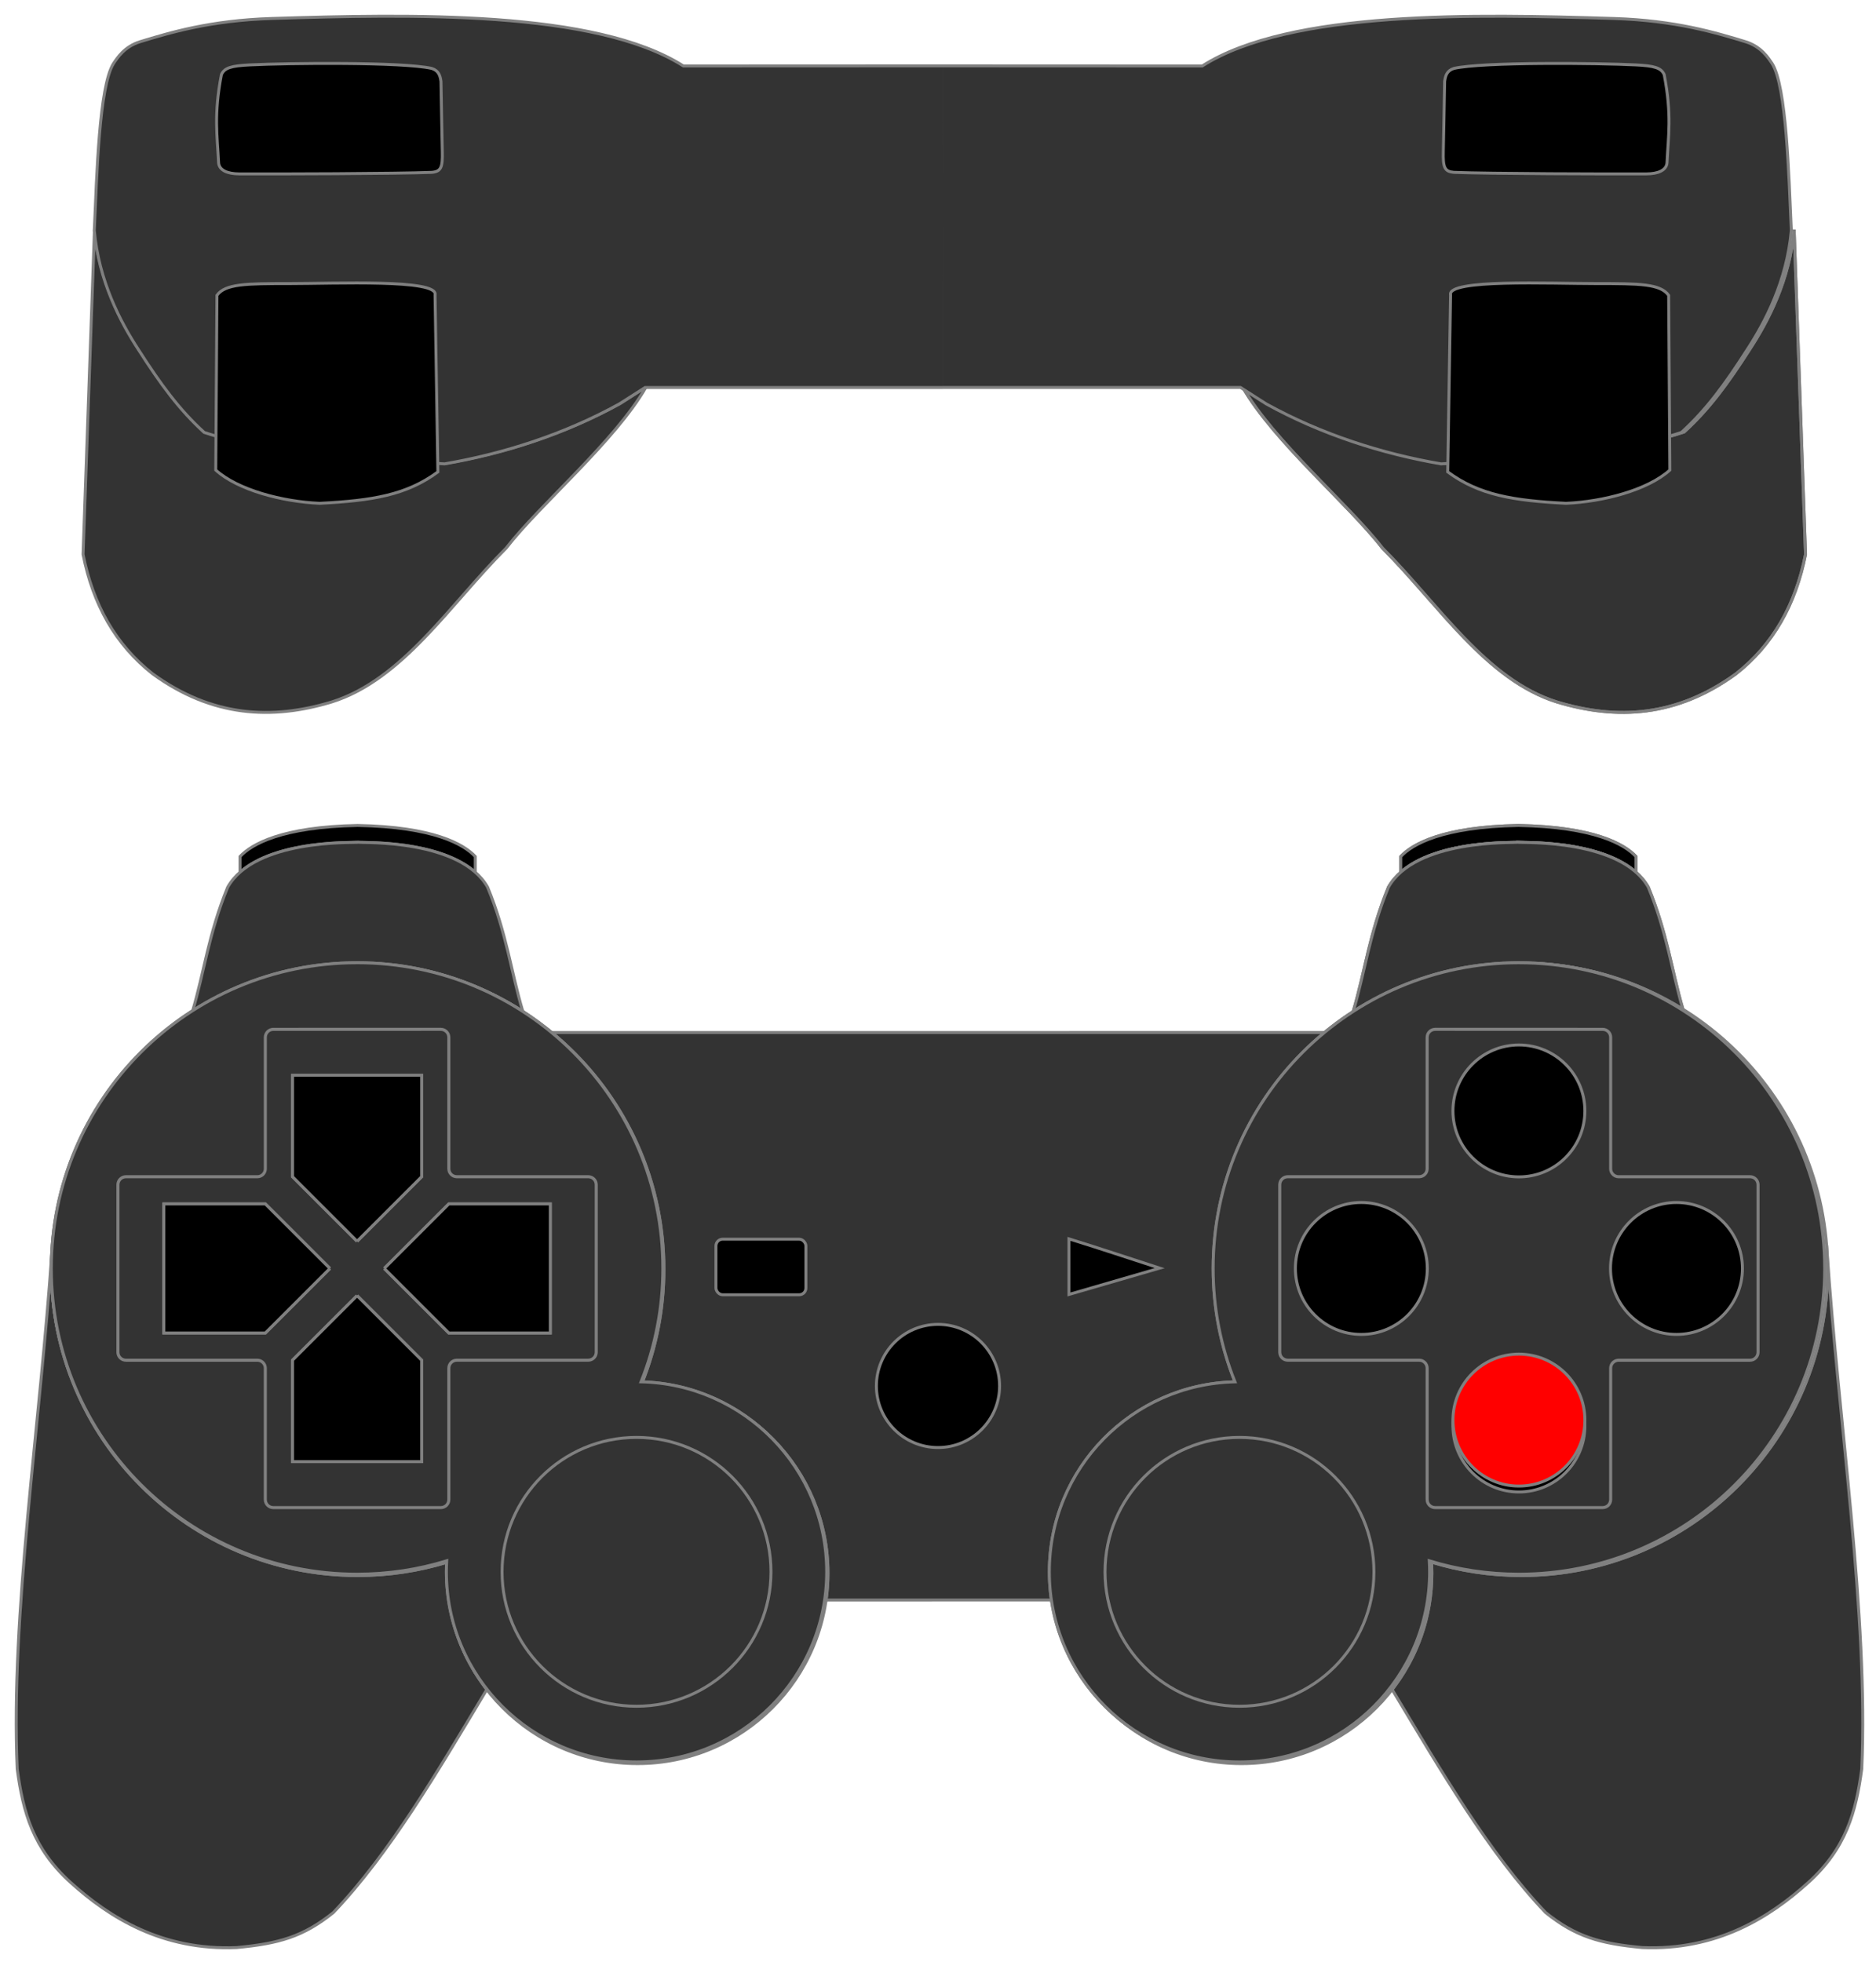 <?xml version="1.0" encoding="UTF-8" standalone="no"?>
<!-- Created with Inkscape (http://www.inkscape.org/) -->

<svg
   width="637.238"
   height="666.555"
   viewBox="0 0 168.603 176.359"
   version="1.1"
   id="svg1135"
   inkscape:version="1.1.2 (0a00cf5339, 2022-02-04)"
   sodipodi:docname="dualshock3.svg"
   data-name="DualShock 3"
   xmlns:inkscape="http://www.inkscape.org/namespaces/inkscape"
   xmlns:sodipodi="http://sodipodi.sourceforge.net/DTD/sodipodi-0.dtd"
   xmlns:xlink="http://www.w3.org/1999/xlink"
   xmlns="http://www.w3.org/2000/svg"
   xmlns:svg="http://www.w3.org/2000/svg">
  <sodipodi:namedview
     id="namedview1137"
     pagecolor="#ffffff"
     bordercolor="#cccccc"
     borderopacity="1"
     inkscape:pageshadow="0"
     inkscape:pageopacity="1"
     inkscape:pagecheckerboard="0"
     inkscape:document-units="px"
     showgrid="false"
     units="px"
     inkscape:zoom="1.0998546"
     inkscape:cx="-59.553326"
     inkscape:cy="292.31137"
     inkscape:window-width="3840"
     inkscape:window-height="2089"
     inkscape:window-x="0"
     inkscape:window-y="34"
     inkscape:window-maximized="1"
     inkscape:current-layer="layer8"
     showguides="true"
     inkscape:guide-bbox="true"
     inkscape:snap-bbox="true"
     inkscape:object-paths="true"
     inkscape:snap-intersection-paths="true"
     inkscape:snap-smooth-nodes="true"
     inkscape:snap-midpoints="true"
     inkscape:snap-bbox-midpoints="true"
     inkscape:snap-nodes="true"
     inkscape:snap-object-midpoints="true"
     inkscape:snap-bbox-edge-midpoints="true"
     inkscape:bbox-paths="true"
     inkscape:bbox-nodes="true"
     inkscape:snap-global="true"
     fit-margin-left="5"
     fit-margin-top="5"
     fit-margin-right="5"
     fit-margin-bottom="5">
    <sodipodi:guide
       position="29.372,151.06"
       orientation="0,-1"
       id="guide19483" />
    <sodipodi:guide
       position="29.372,130.987"
       orientation="0,-1"
       id="guide19485" />
  </sodipodi:namedview>
  <defs
     id="defs1132">
    <linearGradient
       inkscape:collect="always"
       id="linearGradient21269">
      <stop
         style="stop-color:#ff0000;stop-opacity:1"
         offset="0"
         id="stop21261" />
      <stop
         style="stop-color:#ff0000;stop-opacity:1"
         offset="0.109"
         id="stop21263" />
      <stop
         style="stop-color:#000000;stop-opacity:1"
         offset="0.109"
         id="stop21265" />
      <stop
         style="stop-color:#000000;stop-opacity:1"
         offset="1"
         id="stop21267" />
    </linearGradient>
    <linearGradient
       inkscape:collect="always"
       id="linearGradient19551">
      <stop
         style="stop-color:#ff0000;stop-opacity:1"
         offset="0"
         id="stop19547" />
      <stop
         style="stop-color:#ff0000;stop-opacity:1"
         offset="0.109"
         id="stop19653" />
      <stop
         style="stop-color:#000000;stop-opacity:1"
         offset="0.109"
         id="stop20169" />
      <stop
         style="stop-color:#000000;stop-opacity:0.99"
         offset="1"
         id="stop19549" />
    </linearGradient>
    <inkscape:path-effect
       effect="mirror_symmetry"
       start_point="143.302,43.677"
       end_point="130.431,56.548"
       center_point="136.867,50.112"
       id="path-effect17473"
       is_visible="true"
       lpeversion="1.1"
       mode="free"
       discard_orig_path="true"
       fuse_paths="false"
       oposite_fuse="false"
       split_items="false"
       split_open="false" />
    <inkscape:path-effect
       effect="mirror_symmetry"
       start_point="136.867,44.183"
       end_point="136.867,56.042"
       center_point="136.867,50.112"
       id="path-effect17469"
       is_visible="true"
       lpeversion="1.1"
       mode="free"
       discard_orig_path="true"
       fuse_paths="false"
       oposite_fuse="false"
       split_items="false"
       split_open="false" />
    <inkscape:path-effect
       effect="mirror_symmetry"
       start_point="32.59,44.311"
       end_point="32.59,55.913"
       center_point="32.59,50.112"
       id="path-effect17123"
       is_visible="true"
       lpeversion="1.1"
       mode="free"
       discard_orig_path="true"
       fuse_paths="false"
       oposite_fuse="false"
       split_items="false"
       split_open="false" />
    <inkscape:path-effect
       effect="mirror_symmetry"
       start_point="26.492,50.112"
       end_point="23.062,50.112"
       center_point="24.777,50.112"
       id="path-effect17119"
       is_visible="true"
       lpeversion="1.1"
       mode="free"
       discard_orig_path="false"
       fuse_paths="false"
       oposite_fuse="false"
       split_items="false"
       split_open="false" />
    <inkscape:path-effect
       effect="mirror_symmetry"
       start_point="46.33,36.372"
       end_point="18.85,63.852"
       center_point="32.59,50.112"
       id="path-effect17008"
       is_visible="true"
       lpeversion="1.1"
       mode="free"
       discard_orig_path="true"
       fuse_paths="false"
       oposite_fuse="false"
       split_items="false"
       split_open="false" />
    <inkscape:path-effect
       effect="mirror_symmetry"
       start_point="26.492,50.112"
       end_point="23.062,50.112"
       center_point="24.777,50.112"
       id="path-effect17004"
       is_visible="true"
       lpeversion="1.1"
       mode="free"
       discard_orig_path="false"
       fuse_paths="false"
       oposite_fuse="false"
       split_items="false"
       split_open="false" />
    <inkscape:path-effect
       effect="mirror_symmetry"
       start_point="46.33,36.372"
       end_point="18.85,63.852"
       center_point="32.59,50.112"
       id="path-effect16944"
       is_visible="true"
       lpeversion="1.1"
       mode="free"
       discard_orig_path="true"
       fuse_paths="false"
       oposite_fuse="false"
       split_items="false"
       split_open="false" />
    <inkscape:path-effect
       effect="mirror_symmetry"
       start_point="32.59,44.311"
       end_point="32.59,55.913"
       center_point="32.59,50.112"
       id="path-effect16940"
       is_visible="true"
       lpeversion="1.1"
       mode="free"
       discard_orig_path="true"
       fuse_paths="false"
       oposite_fuse="false"
       split_items="false"
       split_open="false" />
    <inkscape:path-effect
       effect="mirror_symmetry"
       start_point="26.492,50.112"
       end_point="23.062,50.112"
       center_point="24.777,50.112"
       id="path-effect16936"
       is_visible="true"
       lpeversion="1.1"
       mode="free"
       discard_orig_path="false"
       fuse_paths="false"
       oposite_fuse="false"
       split_items="false"
       split_open="false" />
    <inkscape:path-effect
       effect="mirror_symmetry"
       start_point="143.302,43.677"
       end_point="130.431,56.548"
       center_point="136.867,50.112"
       id="path-effect16295"
       is_visible="true"
       lpeversion="1.1"
       mode="free"
       discard_orig_path="true"
       fuse_paths="false"
       oposite_fuse="false"
       split_items="false"
       split_open="false" />
    <inkscape:path-effect
       effect="mirror_symmetry"
       start_point="136.867,44.183"
       end_point="136.867,56.042"
       center_point="136.867,50.112"
       id="path-effect16291"
       is_visible="true"
       lpeversion="1.1"
       mode="free"
       discard_orig_path="true"
       fuse_paths="false"
       oposite_fuse="false"
       split_items="false"
       split_open="false" />
    <inkscape:path-effect
       effect="mirror_symmetry"
       start_point="143.302,43.677"
       end_point="130.431,56.548"
       center_point="136.867,50.112"
       id="path-effect16146"
       is_visible="true"
       lpeversion="1.1"
       mode="free"
       discard_orig_path="true"
       fuse_paths="false"
       oposite_fuse="false"
       split_items="false"
       split_open="false" />
    <inkscape:path-effect
       effect="mirror_symmetry"
       start_point="136.867,44.183"
       end_point="136.867,56.042"
       center_point="136.867,50.112"
       id="path-effect16142"
       is_visible="true"
       lpeversion="1.1"
       mode="free"
       discard_orig_path="false"
       fuse_paths="false"
       oposite_fuse="false"
       split_items="false"
       split_open="false" />
    <inkscape:path-effect
       effect="mirror_symmetry"
       start_point="32.59,44.311"
       end_point="32.59,55.913"
       center_point="32.59,50.112"
       id="path-effect15749"
       is_visible="true"
       lpeversion="1.1"
       mode="free"
       discard_orig_path="true"
       fuse_paths="false"
       oposite_fuse="false"
       split_items="false"
       split_open="false" />
    <inkscape:path-effect
       effect="mirror_symmetry"
       start_point="26.492,50.112"
       end_point="23.062,50.112"
       center_point="24.777,50.112"
       id="path-effect15745"
       is_visible="true"
       lpeversion="1.1"
       mode="free"
       discard_orig_path="false"
       fuse_paths="false"
       oposite_fuse="false"
       split_items="false"
       split_open="false" />
    <inkscape:path-effect
       effect="mirror_symmetry"
       start_point="46.33,36.372"
       end_point="18.85,63.852"
       center_point="32.59,50.112"
       id="path-effect15668"
       is_visible="true"
       lpeversion="1.1"
       mode="free"
       discard_orig_path="true"
       fuse_paths="false"
       oposite_fuse="false"
       split_items="false"
       split_open="false" />
    <inkscape:path-effect
       effect="mirror_symmetry"
       start_point="32.59,44.311"
       end_point="32.59,55.913"
       center_point="32.59,50.112"
       id="path-effect15664"
       is_visible="true"
       lpeversion="1.1"
       mode="free"
       discard_orig_path="true"
       fuse_paths="false"
       oposite_fuse="false"
       split_items="false"
       split_open="false" />
    <inkscape:path-effect
       effect="mirror_symmetry"
       start_point="26.492,50.112"
       end_point="23.062,50.112"
       center_point="24.777,50.112"
       id="path-effect15660"
       is_visible="true"
       lpeversion="1.1"
       mode="free"
       discard_orig_path="false"
       fuse_paths="false"
       oposite_fuse="false"
       split_items="false"
       split_open="false" />
    <inkscape:path-effect
       effect="mirror_symmetry"
       start_point="46.33,36.372"
       end_point="18.85,63.852"
       center_point="32.59,50.112"
       id="path-effect15578"
       is_visible="true"
       lpeversion="1.1"
       mode="free"
       discard_orig_path="true"
       fuse_paths="false"
       oposite_fuse="false"
       split_items="false"
       split_open="false" />
    <inkscape:path-effect
       effect="mirror_symmetry"
       start_point="32.59,44.311"
       end_point="32.59,55.913"
       center_point="32.59,50.112"
       id="path-effect15574"
       is_visible="true"
       lpeversion="1.1"
       mode="free"
       discard_orig_path="false"
       fuse_paths="false"
       oposite_fuse="false"
       split_items="false"
       split_open="false" />
    <inkscape:path-effect
       effect="mirror_symmetry"
       start_point="26.492,50.112"
       end_point="23.062,50.112"
       center_point="24.777,50.112"
       id="path-effect15570"
       is_visible="true"
       lpeversion="1.1"
       mode="free"
       discard_orig_path="false"
       fuse_paths="false"
       oposite_fuse="false"
       split_items="false"
       split_open="false" />
    <inkscape:path-effect
       effect="mirror_symmetry"
       start_point="46.33,36.372"
       end_point="18.85,63.852"
       center_point="32.59,50.112"
       id="path-effect15452"
       is_visible="true"
       lpeversion="1.1"
       mode="free"
       discard_orig_path="false"
       fuse_paths="false"
       oposite_fuse="false"
       split_items="false"
       split_open="false" />
    <inkscape:path-effect
       effect="mirror_symmetry"
       start_point="32.59,44.311"
       end_point="32.59,55.913"
       center_point="32.59,50.112"
       id="path-effect15448"
       is_visible="true"
       lpeversion="1.1"
       mode="free"
       discard_orig_path="false"
       fuse_paths="false"
       oposite_fuse="false"
       split_items="false"
       split_open="false" />
    <inkscape:path-effect
       effect="mirror_symmetry"
       start_point="26.492,50.112"
       end_point="23.062,50.112"
       center_point="24.777,50.112"
       id="path-effect15444"
       is_visible="true"
       lpeversion="1.1"
       mode="free"
       discard_orig_path="false"
       fuse_paths="false"
       oposite_fuse="false"
       split_items="false"
       split_open="false" />
    <inkscape:path-effect
       effect="mirror_symmetry"
       start_point="84.667,-1.217"
       end_point="84.667,18.591"
       center_point="84.667,8.687"
       id="path-effect12528"
       is_visible="true"
       lpeversion="1.1"
       mode="free"
       discard_orig_path="false"
       fuse_paths="false"
       oposite_fuse="false"
       split_items="false"
       split_open="false" />
    <inkscape:path-effect
       effect="mirror_symmetry"
       start_point="84.667,-21.237"
       end_point="84.667,-11.304"
       center_point="84.667,-16.27"
       id="path-effect12252"
       is_visible="true"
       lpeversion="1.1"
       mode="free"
       discard_orig_path="false"
       fuse_paths="false"
       oposite_fuse="false"
       split_items="false"
       split_open="false" />
    <inkscape:path-effect
       effect="mirror_symmetry"
       start_point="84.667,-7.342"
       end_point="84.667,35.99"
       center_point="84.667,14.324"
       id="path-effect5309"
       is_visible="true"
       lpeversion="1.1"
       mode="free"
       discard_orig_path="false"
       fuse_paths="false"
       oposite_fuse="false"
       split_items="false"
       split_open="false" />
    <inkscape:path-effect
       effect="mirror_symmetry"
       start_point="84.667,-28.665"
       end_point="84.667,11.339"
       center_point="84.667,-8.663"
       id="path-effect3363"
       is_visible="true"
       lpeversion="1.1"
       mode="free"
       discard_orig_path="false"
       fuse_paths="false"
       oposite_fuse="false"
       split_items="false"
       split_open="false" />
    <inkscape:path-effect
       effect="mirror_symmetry"
       start_point="84.667,12.846"
       end_point="84.667,17.044"
       center_point="84.667,14.945"
       id="path-effect3043"
       is_visible="true"
       lpeversion="1.1"
       mode="free"
       discard_orig_path="true"
       fuse_paths="false"
       oposite_fuse="false"
       split_items="false"
       split_open="false" />
    <inkscape:path-effect
       effect="mirror_symmetry"
       start_point="32.59,10.275"
       end_point="32.59,14.473"
       center_point="32.59,12.374"
       id="path-effect3039"
       is_visible="true"
       lpeversion="1.1"
       mode="free"
       discard_orig_path="false"
       fuse_paths="false"
       oposite_fuse="false"
       split_items="false"
       split_open="false" />
    <inkscape:path-effect
       effect="mirror_symmetry"
       start_point="84.667,12.846"
       end_point="84.667,17.044"
       center_point="84.667,14.945"
       id="path-effect2748"
       is_visible="true"
       lpeversion="1.1"
       mode="free"
       discard_orig_path="false"
       fuse_paths="false"
       oposite_fuse="false"
       split_items="false"
       split_open="false" />
    <inkscape:path-effect
       effect="mirror_symmetry"
       start_point="32.59,10.275"
       end_point="32.59,14.473"
       center_point="32.59,12.374"
       id="path-effect2325"
       is_visible="true"
       lpeversion="1.1"
       mode="free"
       discard_orig_path="false"
       fuse_paths="false"
       oposite_fuse="false"
       split_items="false"
       split_open="false" />
    <inkscape:path-effect
       effect="mirror_symmetry"
       start_point="83.48,15.77"
       end_point="83.48,30.955"
       center_point="83.48,23.363"
       id="path-effect2118"
       is_visible="true"
       lpeversion="1.1"
       mode="free"
       discard_orig_path="true"
       fuse_paths="false"
       oposite_fuse="false"
       split_items="false"
       split_open="false" />
    <inkscape:path-effect
       effect="mirror_symmetry"
       start_point="31.403,16.414"
       end_point="31.403,30.233"
       center_point="31.403,23.323"
       id="path-effect2114"
       is_visible="true"
       lpeversion="1.1"
       mode="free"
       discard_orig_path="false"
       fuse_paths="true"
       oposite_fuse="false"
       split_items="false"
       split_open="false" />
    <inkscape:path-effect
       effect="mirror_symmetry"
       start_point="83.48,15.77"
       end_point="83.48,30.955"
       center_point="83.48,23.363"
       id="path-effect1975"
       is_visible="true"
       lpeversion="1.1"
       mode="free"
       discard_orig_path="false"
       fuse_paths="false"
       oposite_fuse="false"
       split_items="false"
       split_open="false" />
    <inkscape:path-effect
       effect="mirror_symmetry"
       start_point="83.612,15.79"
       end_point="83.612,30.976"
       center_point="83.612,23.383"
       id="path-effect1558"
       is_visible="true"
       lpeversion="1.1"
       mode="free"
       discard_orig_path="true"
       fuse_paths="false"
       oposite_fuse="false"
       split_items="false"
       split_open="false" />
    <inkscape:path-effect
       effect="mirror_symmetry"
       start_point="31.403,16.414"
       end_point="31.403,30.233"
       center_point="31.403,23.323"
       id="path-effect1554"
       is_visible="true"
       lpeversion="1.1"
       mode="free"
       discard_orig_path="false"
       fuse_paths="false"
       oposite_fuse="false"
       split_items="false"
       split_open="false" />
    <inkscape:path-effect
       effect="mirror_symmetry"
       start_point="84.799,41.12"
       end_point="84.799,103.68"
       center_point="84.799,72.4"
       id="path-effect13220"
       is_visible="true"
       lpeversion="1.1"
       mode="free"
       discard_orig_path="false"
       fuse_paths="false"
       oposite_fuse="false"
       split_items="false"
       split_open="false" />
    <inkscape:path-effect
       effect="mirror_symmetry"
       start_point="84.799,67.709"
       end_point="84.799,91.877"
       center_point="84.799,79.793"
       id="path-effect12782"
       is_visible="true"
       lpeversion="1.1"
       mode="free"
       discard_orig_path="false"
       fuse_paths="false"
       oposite_fuse="false"
       split_items="false"
       split_open="false" />
    <inkscape:path-effect
       effect="mirror_symmetry"
       start_point="46.33,36.372"
       end_point="18.85,63.852"
       center_point="32.59,50.112"
       id="path-effect10360"
       is_visible="true"
       lpeversion="1.1"
       mode="free"
       discard_orig_path="false"
       fuse_paths="false"
       oposite_fuse="false"
       split_items="false"
       split_open="false" />
    <inkscape:path-effect
       effect="mirror_symmetry"
       start_point="32.59,44.311"
       end_point="32.59,55.913"
       center_point="32.59,50.112"
       id="path-effect10046"
       is_visible="true"
       lpeversion="1.1"
       mode="free"
       discard_orig_path="false"
       fuse_paths="false"
       oposite_fuse="false"
       split_items="false"
       split_open="false" />
    <inkscape:path-effect
       effect="mirror_symmetry"
       start_point="26.492,50.112"
       end_point="23.062,50.112"
       center_point="24.777,50.112"
       id="path-effect9576"
       is_visible="true"
       lpeversion="1.1"
       mode="free"
       discard_orig_path="false"
       fuse_paths="false"
       oposite_fuse="false"
       split_items="false"
       split_open="false" />
    <inkscape:path-effect
       effect="mirror_symmetry"
       start_point="32.184,44.13"
       end_point="32.184,56.095"
       center_point="32.184,50.112"
       id="path-effect7815"
       is_visible="true"
       lpeversion="1.1"
       mode="free"
       discard_orig_path="false"
       fuse_paths="false"
       oposite_fuse="false"
       split_items="false"
       split_open="false" />
    <inkscape:path-effect
       effect="mirror_symmetry"
       start_point="26.252,50.112"
       end_point="22.494,50.112"
       center_point="24.373,50.112"
       id="path-effect1607"
       is_visible="true"
       lpeversion="1.1"
       mode="free"
       discard_orig_path="false"
       fuse_paths="false"
       oposite_fuse="false"
       split_items="false"
       split_open="false" />
    <inkscape:path-effect
       effect="mirror_symmetry"
       start_point="143.302,43.677"
       end_point="130.431,56.548"
       center_point="136.867,50.112"
       id="path-effect10014"
       is_visible="true"
       lpeversion="1.1"
       mode="free"
       discard_orig_path="false"
       fuse_paths="false"
       oposite_fuse="false"
       split_items="false"
       split_open="false" />
    <inkscape:path-effect
       effect="mirror_symmetry"
       start_point="136.867,44.183"
       end_point="136.867,56.042"
       center_point="136.867,50.112"
       id="path-effect9658"
       is_visible="true"
       lpeversion="1.1"
       mode="free"
       discard_orig_path="false"
       fuse_paths="false"
       oposite_fuse="false"
       split_items="false"
       split_open="false" />
    <inkscape:path-effect
       effect="mirror_symmetry"
       start_point="84.799,32.831"
       end_point="84.799,75.818"
       center_point="84.799,54.325"
       id="path-effect9117"
       is_visible="true"
       lpeversion="1.1"
       mode="free"
       discard_orig_path="false"
       fuse_paths="false"
       oposite_fuse="false"
       split_items="false"
       split_open="false" />
    <inkscape:path-effect
       effect="mirror_symmetry"
       start_point="320.5,118.779"
       end_point="320.5,275.591"
       center_point="320.5,197.185"
       id="path-effect8369"
       is_visible="true"
       lpeversion="1.1"
       mode="free"
       discard_orig_path="false"
       fuse_paths="false"
       oposite_fuse="false"
       split_items="false"
       split_open="false" />
    <inkscape:path-effect
       effect="mirror_symmetry"
       start_point="83.612,15.79"
       end_point="83.612,30.976"
       center_point="83.612,23.383"
       id="path-effect6124"
       is_visible="true"
       lpeversion="1.1"
       mode="free"
       discard_orig_path="false"
       fuse_paths="false"
       oposite_fuse="false"
       split_items="false"
       split_open="false" />
    <inkscape:path-effect
       effect="mirror_symmetry"
       start_point="31.403,16.414"
       end_point="31.403,30.233"
       center_point="31.403,23.323"
       id="path-effect4670"
       is_visible="true"
       lpeversion="1.1"
       mode="free"
       discard_orig_path="false"
       fuse_paths="true"
       oposite_fuse="false"
       split_items="false"
       split_open="false" />
    <inkscape:path-effect
       effect="mirror_symmetry"
       start_point="84.799,67.376"
       end_point="84.799,92.21"
       center_point="84.799,79.793"
       id="path-effect2649"
       is_visible="true"
       lpeversion="1.1"
       mode="free"
       discard_orig_path="false"
       fuse_paths="false"
       oposite_fuse="false"
       split_items="false"
       split_open="false" />
    <inkscape:path-effect
       effect="mirror_symmetry"
       start_point="84.799,31.502"
       end_point="84.799,81.714"
       center_point="84.799,56.608"
       id="path-effect2469"
       is_visible="true"
       lpeversion="1.1"
       mode="free"
       discard_orig_path="false"
       fuse_paths="false"
       oposite_fuse="false"
       split_items="false"
       split_open="false" />
    <inkscape:path-effect
       effect="mirror_symmetry"
       start_point="83.909,62.097"
       end_point="83.909,96.276"
       center_point="83.909,79.187"
       id="path-effect1656"
       is_visible="true"
       lpeversion="1.1"
       mode="free"
       discard_orig_path="false"
       fuse_paths="false"
       oposite_fuse="false"
       split_items="false"
       split_open="false" />
    <inkscape:path-effect
       effect="mirror_symmetry"
       start_point="85.775,-8.037"
       end_point="85.775,48.778"
       center_point="85.775,20.37"
       id="path-effect1413"
       is_visible="true"
       lpeversion="1.1"
       mode="free"
       discard_orig_path="false"
       fuse_paths="false"
       oposite_fuse="false"
       split_items="false"
       split_open="false" />
    <inkscape:path-effect
       effect="mirror_symmetry"
       start_point="84.799,31.502"
       end_point="84.799,81.714"
       center_point="84.799,56.608"
       id="path-effect2469-3"
       is_visible="true"
       lpeversion="1.1"
       mode="free"
       discard_orig_path="false"
       fuse_paths="false"
       oposite_fuse="false"
       split_items="false"
       split_open="false" />
    <inkscape:path-effect
       effect="mirror_symmetry"
       start_point="84.799,31.502"
       end_point="84.799,81.714"
       center_point="84.799,56.608"
       id="path-effect2469-3-7"
       is_visible="true"
       lpeversion="1.1"
       mode="free"
       discard_orig_path="true"
       fuse_paths="false"
       oposite_fuse="false"
       split_items="false"
       split_open="false" />
    <inkscape:path-effect
       effect="mirror_symmetry"
       start_point="84.799,41.12"
       end_point="84.799,103.68"
       center_point="84.799,72.4"
       id="path-effect13220-6"
       is_visible="true"
       lpeversion="1.1"
       mode="free"
       discard_orig_path="true"
       fuse_paths="false"
       oposite_fuse="false"
       split_items="false"
       split_open="false" />
    <inkscape:path-effect
       effect="mirror_symmetry"
       start_point="31.403,16.414"
       end_point="31.403,30.233"
       center_point="31.403,23.323"
       id="path-effect4670-2"
       is_visible="true"
       lpeversion="1.1"
       mode="free"
       discard_orig_path="false"
       fuse_paths="false"
       oposite_fuse="false"
       split_items="false"
       split_open="false" />
    <inkscape:path-effect
       effect="mirror_symmetry"
       start_point="83.612,15.79"
       end_point="83.612,30.976"
       center_point="83.612,23.383"
       id="path-effect6124-7"
       is_visible="true"
       lpeversion="1.1"
       mode="free"
       discard_orig_path="false"
       fuse_paths="false"
       oposite_fuse="false"
       split_items="false"
       split_open="false" />
    <inkscape:path-effect
       effect="mirror_symmetry"
       start_point="31.403,16.414"
       end_point="31.403,30.233"
       center_point="31.403,23.323"
       id="path-effect4670-9"
       is_visible="true"
       lpeversion="1.1"
       mode="free"
       discard_orig_path="false"
       fuse_paths="true"
       oposite_fuse="false"
       split_items="false"
       split_open="false" />
    <inkscape:path-effect
       effect="mirror_symmetry"
       start_point="83.48,15.77"
       end_point="83.48,30.955"
       center_point="83.48,23.363"
       id="path-effect1975-3"
       is_visible="true"
       lpeversion="1.1"
       mode="free"
       discard_orig_path="false"
       fuse_paths="false"
       oposite_fuse="false"
       split_items="false"
       split_open="false" />
    <inkscape:path-effect
       effect="mirror_symmetry"
       start_point="32.59,10.275"
       end_point="32.59,14.473"
       center_point="32.59,12.374"
       id="path-effect2325-2"
       is_visible="true"
       lpeversion="1.1"
       mode="free"
       discard_orig_path="false"
       fuse_paths="false"
       oposite_fuse="false"
       split_items="false"
       split_open="false" />
    <inkscape:path-effect
       effect="mirror_symmetry"
       start_point="84.667,12.878"
       end_point="84.667,17.076"
       center_point="84.667,14.945"
       id="path-effect2748-6"
       is_visible="true"
       lpeversion="1.1"
       mode="free"
       discard_orig_path="false"
       fuse_paths="false"
       oposite_fuse="false"
       split_items="false"
       split_open="false" />
    <inkscape:path-effect
       effect="mirror_symmetry"
       start_point="84.667,-7.342"
       end_point="84.667,35.99"
       center_point="84.667,14.324"
       id="path-effect5309-2"
       is_visible="true"
       lpeversion="1.1"
       mode="free"
       discard_orig_path="true"
       fuse_paths="false"
       oposite_fuse="false"
       split_items="false"
       split_open="false" />
    <inkscape:path-effect
       effect="mirror_symmetry"
       start_point="84.667,-28.665"
       end_point="84.667,11.339"
       center_point="84.667,-8.663"
       id="path-effect3363-7"
       is_visible="true"
       lpeversion="1.1"
       mode="free"
       discard_orig_path="false"
       fuse_paths="false"
       oposite_fuse="false"
       split_items="false"
       split_open="false" />
    <inkscape:path-effect
       effect="mirror_symmetry"
       start_point="84.667,-28.665"
       end_point="84.667,11.339"
       center_point="84.667,-8.663"
       id="path-effect3363-9"
       is_visible="true"
       lpeversion="1.1"
       mode="free"
       discard_orig_path="false"
       fuse_paths="false"
       oposite_fuse="false"
       split_items="false"
       split_open="false" />
    <inkscape:path-effect
       effect="mirror_symmetry"
       start_point="84.667,-1.217"
       end_point="84.667,18.591"
       center_point="84.667,8.687"
       id="path-effect12528-2"
       is_visible="true"
       lpeversion="1.1"
       mode="free"
       discard_orig_path="true"
       fuse_paths="false"
       oposite_fuse="false"
       split_items="false"
       split_open="false" />
    <inkscape:path-effect
       effect="mirror_symmetry"
       start_point="84.667,-21.237"
       end_point="84.667,-11.304"
       center_point="84.667,-16.27"
       id="path-effect12252-9"
       is_visible="true"
       lpeversion="1.1"
       mode="free"
       discard_orig_path="true"
       fuse_paths="false"
       oposite_fuse="false"
       split_items="false"
       split_open="false" />
    <inkscape:path-effect
       effect="mirror_symmetry"
       start_point="26.492,50.112"
       end_point="23.062,50.112"
       center_point="24.777,50.112"
       id="path-effect9576-3"
       is_visible="true"
       lpeversion="1.1"
       mode="free"
       discard_orig_path="false"
       fuse_paths="false"
       oposite_fuse="false"
       split_items="false"
       split_open="false" />
    <inkscape:path-effect
       effect="mirror_symmetry"
       start_point="32.59,44.311"
       end_point="32.59,55.913"
       center_point="32.59,50.112"
       id="path-effect10046-6"
       is_visible="true"
       lpeversion="1.1"
       mode="free"
       discard_orig_path="false"
       fuse_paths="false"
       oposite_fuse="false"
       split_items="false"
       split_open="false" />
    <inkscape:path-effect
       effect="mirror_symmetry"
       start_point="46.33,36.372"
       end_point="18.85,63.852"
       center_point="32.59,50.112"
       id="path-effect10360-1"
       is_visible="true"
       lpeversion="1.1"
       mode="free"
       discard_orig_path="false"
       fuse_paths="false"
       oposite_fuse="false"
       split_items="false"
       split_open="false" />
    <inkscape:path-effect
       effect="mirror_symmetry"
       start_point="26.492,50.112"
       end_point="23.062,50.112"
       center_point="24.777,50.112"
       id="path-effect15444-9"
       is_visible="true"
       lpeversion="1.1"
       mode="free"
       discard_orig_path="false"
       fuse_paths="false"
       oposite_fuse="false"
       split_items="false"
       split_open="false" />
    <inkscape:path-effect
       effect="mirror_symmetry"
       start_point="32.59,44.311"
       end_point="32.59,55.913"
       center_point="32.59,50.112"
       id="path-effect15448-3"
       is_visible="true"
       lpeversion="1.1"
       mode="free"
       discard_orig_path="false"
       fuse_paths="false"
       oposite_fuse="false"
       split_items="false"
       split_open="false" />
    <inkscape:path-effect
       effect="mirror_symmetry"
       start_point="46.33,36.372"
       end_point="18.85,63.852"
       center_point="32.59,50.112"
       id="path-effect15452-1"
       is_visible="true"
       lpeversion="1.1"
       mode="free"
       discard_orig_path="false"
       fuse_paths="false"
       oposite_fuse="false"
       split_items="false"
       split_open="false" />
    <inkscape:path-effect
       effect="mirror_symmetry"
       start_point="26.492,50.112"
       end_point="23.062,50.112"
       center_point="24.777,50.112"
       id="path-effect15570-4"
       is_visible="true"
       lpeversion="1.1"
       mode="free"
       discard_orig_path="false"
       fuse_paths="false"
       oposite_fuse="false"
       split_items="false"
       split_open="false" />
    <inkscape:path-effect
       effect="mirror_symmetry"
       start_point="32.59,44.311"
       end_point="32.59,55.913"
       center_point="32.59,50.112"
       id="path-effect15574-7"
       is_visible="true"
       lpeversion="1.1"
       mode="free"
       discard_orig_path="false"
       fuse_paths="false"
       oposite_fuse="false"
       split_items="false"
       split_open="false" />
    <inkscape:path-effect
       effect="mirror_symmetry"
       start_point="46.33,36.372"
       end_point="18.85,63.852"
       center_point="32.59,50.112"
       id="path-effect15578-8"
       is_visible="true"
       lpeversion="1.1"
       mode="free"
       discard_orig_path="true"
       fuse_paths="false"
       oposite_fuse="false"
       split_items="false"
       split_open="false" />
    <inkscape:path-effect
       effect="mirror_symmetry"
       start_point="26.492,50.112"
       end_point="23.062,50.112"
       center_point="24.777,50.112"
       id="path-effect15444-5"
       is_visible="true"
       lpeversion="1.1"
       mode="free"
       discard_orig_path="false"
       fuse_paths="false"
       oposite_fuse="false"
       split_items="false"
       split_open="false" />
    <inkscape:path-effect
       effect="mirror_symmetry"
       start_point="32.59,44.311"
       end_point="32.59,55.913"
       center_point="32.59,50.112"
       id="path-effect15448-0"
       is_visible="true"
       lpeversion="1.1"
       mode="free"
       discard_orig_path="false"
       fuse_paths="false"
       oposite_fuse="false"
       split_items="false"
       split_open="false" />
    <inkscape:path-effect
       effect="mirror_symmetry"
       start_point="136.867,44.183"
       end_point="136.867,56.042"
       center_point="136.867,50.112"
       id="path-effect9658-6"
       is_visible="true"
       lpeversion="1.1"
       mode="free"
       discard_orig_path="false"
       fuse_paths="false"
       oposite_fuse="false"
       split_items="false"
       split_open="false" />
    <inkscape:path-effect
       effect="mirror_symmetry"
       start_point="143.302,43.677"
       end_point="130.431,56.548"
       center_point="136.867,50.112"
       id="path-effect10014-1"
       is_visible="true"
       lpeversion="1.1"
       mode="free"
       discard_orig_path="false"
       fuse_paths="false"
       oposite_fuse="false"
       split_items="false"
       split_open="false" />
    <inkscape:path-effect
       effect="mirror_symmetry"
       start_point="136.867,44.183"
       end_point="136.867,56.042"
       center_point="136.867,50.112"
       id="path-effect9658-63"
       is_visible="true"
       lpeversion="1.1"
       mode="free"
       discard_orig_path="true"
       fuse_paths="false"
       oposite_fuse="false"
       split_items="false"
       split_open="false" />
    <inkscape:path-effect
       effect="mirror_symmetry"
       start_point="136.867,44.183"
       end_point="136.867,56.042"
       center_point="136.867,50.112"
       id="path-effect16142-0"
       is_visible="true"
       lpeversion="1.1"
       mode="free"
       discard_orig_path="false"
       fuse_paths="false"
       oposite_fuse="false"
       split_items="false"
       split_open="false" />
    <inkscape:path-effect
       effect="mirror_symmetry"
       start_point="143.302,43.677"
       end_point="130.431,56.548"
       center_point="136.867,50.112"
       id="path-effect16146-6"
       is_visible="true"
       lpeversion="1.1"
       mode="free"
       discard_orig_path="true"
       fuse_paths="false"
       oposite_fuse="false"
       split_items="false"
       split_open="false" />
    <inkscape:path-effect
       effect="mirror_symmetry"
       start_point="84.799,67.709"
       end_point="84.799,91.877"
       center_point="84.799,79.793"
       id="path-effect12782-5"
       is_visible="true"
       lpeversion="1.1"
       mode="free"
       discard_orig_path="true"
       fuse_paths="false"
       oposite_fuse="false"
       split_items="false"
       split_open="false" />
    <inkscape:path-effect
       effect="mirror_symmetry"
       start_point="84.799,67.709"
       end_point="84.799,91.877"
       center_point="84.799,79.793"
       id="path-effect12782-5-7"
       is_visible="true"
       lpeversion="1.1"
       mode="free"
       discard_orig_path="true"
       fuse_paths="false"
       oposite_fuse="false"
       split_items="false"
       split_open="false" />
    <inkscape:path-effect
       effect="mirror_symmetry"
       start_point="26.492,50.112"
       end_point="23.062,50.112"
       center_point="24.777,50.112"
       id="path-effect15660-5"
       is_visible="true"
       lpeversion="1.1"
       mode="free"
       discard_orig_path="false"
       fuse_paths="false"
       oposite_fuse="false"
       split_items="false"
       split_open="false" />
    <inkscape:path-effect
       effect="mirror_symmetry"
       start_point="32.59,44.311"
       end_point="32.59,55.913"
       center_point="32.59,50.112"
       id="path-effect15664-6"
       is_visible="true"
       lpeversion="1.1"
       mode="free"
       discard_orig_path="true"
       fuse_paths="false"
       oposite_fuse="false"
       split_items="false"
       split_open="false" />
    <inkscape:path-effect
       effect="mirror_symmetry"
       start_point="46.33,36.372"
       end_point="18.85,63.852"
       center_point="32.59,50.112"
       id="path-effect15668-9"
       is_visible="true"
       lpeversion="1.1"
       mode="free"
       discard_orig_path="true"
       fuse_paths="false"
       oposite_fuse="false"
       split_items="false"
       split_open="false" />
    <inkscape:path-effect
       effect="mirror_symmetry"
       start_point="26.492,50.112"
       end_point="23.062,50.112"
       center_point="24.777,50.112"
       id="path-effect15570-7"
       is_visible="true"
       lpeversion="1.1"
       mode="free"
       discard_orig_path="false"
       fuse_paths="false"
       oposite_fuse="false"
       split_items="false"
       split_open="false" />
    <inkscape:path-effect
       effect="mirror_symmetry"
       start_point="46.33,36.372"
       end_point="18.85,63.852"
       center_point="32.59,50.112"
       id="path-effect15578-4"
       is_visible="true"
       lpeversion="1.1"
       mode="free"
       discard_orig_path="true"
       fuse_paths="false"
       oposite_fuse="false"
       split_items="false"
       split_open="false" />
    <inkscape:path-effect
       effect="mirror_symmetry"
       start_point="26.492,50.112"
       end_point="23.062,50.112"
       center_point="24.777,50.112"
       id="path-effect15444-2"
       is_visible="true"
       lpeversion="1.1"
       mode="free"
       discard_orig_path="false"
       fuse_paths="false"
       oposite_fuse="false"
       split_items="false"
       split_open="false" />
    <inkscape:path-effect
       effect="mirror_symmetry"
       start_point="26.492,50.112"
       end_point="23.062,50.112"
       center_point="24.777,50.112"
       id="path-effect15745-4"
       is_visible="true"
       lpeversion="1.1"
       mode="free"
       discard_orig_path="false"
       fuse_paths="false"
       oposite_fuse="false"
       split_items="false"
       split_open="false" />
    <inkscape:path-effect
       effect="mirror_symmetry"
       start_point="32.59,44.311"
       end_point="32.59,55.913"
       center_point="32.59,50.112"
       id="path-effect15749-7"
       is_visible="true"
       lpeversion="1.1"
       mode="free"
       discard_orig_path="true"
       fuse_paths="false"
       oposite_fuse="false"
       split_items="false"
       split_open="false" />
    <inkscape:path-effect
       effect="mirror_symmetry"
       start_point="136.867,44.183"
       end_point="136.867,56.042"
       center_point="136.867,50.112"
       id="path-effect9658-63-7"
       is_visible="true"
       lpeversion="1.1"
       mode="free"
       discard_orig_path="true"
       fuse_paths="false"
       oposite_fuse="false"
       split_items="false"
       split_open="false" />
    <inkscape:path-effect
       effect="mirror_symmetry"
       start_point="143.302,43.677"
       end_point="130.431,56.548"
       center_point="136.867,50.112"
       id="path-effect16146-8"
       is_visible="true"
       lpeversion="1.1"
       mode="free"
       discard_orig_path="true"
       fuse_paths="false"
       oposite_fuse="false"
       split_items="false"
       split_open="false" />
    <inkscape:path-effect
       effect="mirror_symmetry"
       start_point="136.867,44.183"
       end_point="136.867,56.042"
       center_point="136.867,50.112"
       id="path-effect16291-4"
       is_visible="true"
       lpeversion="1.1"
       mode="free"
       discard_orig_path="true"
       fuse_paths="false"
       oposite_fuse="false"
       split_items="false"
       split_open="false" />
    <inkscape:path-effect
       effect="mirror_symmetry"
       start_point="143.302,43.677"
       end_point="130.431,56.548"
       center_point="136.867,50.112"
       id="path-effect16295-3"
       is_visible="true"
       lpeversion="1.1"
       mode="free"
       discard_orig_path="true"
       fuse_paths="false"
       oposite_fuse="false"
       split_items="false"
       split_open="false" />
    <inkscape:path-effect
       effect="mirror_symmetry"
       start_point="84.667,-21.237"
       end_point="84.667,-11.304"
       center_point="84.667,-16.27"
       id="path-effect12252-9-0"
       is_visible="true"
       lpeversion="1.1"
       mode="free"
       discard_orig_path="true"
       fuse_paths="false"
       oposite_fuse="false"
       split_items="false"
       split_open="false" />
    <linearGradient
       inkscape:collect="always"
       xlink:href="#linearGradient21269"
       id="linearGradient19685"
       gradientUnits="userSpaceOnUse"
       x1="29.87"
       y1="-38.606"
       x2="29.87"
       y2="-18.533" />
    <linearGradient
       inkscape:collect="always"
       xlink:href="#linearGradient19551"
       id="linearGradient20843"
       gradientUnits="userSpaceOnUse"
       x1="29.87"
       y1="-38.606"
       x2="29.87"
       y2="-18.533"
       gradientTransform="translate(110.298,63.968)" />
    <inkscape:path-effect
       effect="mirror_symmetry"
       start_point="84.799,67.709"
       end_point="84.799,91.877"
       center_point="84.799,79.793"
       id="path-effect12782-5-7-0"
       is_visible="true"
       lpeversion="1.1"
       mode="free"
       discard_orig_path="true"
       fuse_paths="false"
       oposite_fuse="false"
       split_items="false"
       split_open="false" />
  </defs>
  <g
     inkscape:label="Layer 1"
     inkscape:groupmode="layer"
     id="layer1"
     transform="translate(-0.498,63.906)">
    <path
       id="path12953"
       style="fill:#333333;stroke:#808080;stroke-width:1px;stroke-linecap:butt;stroke-linejoin:miter;stroke-opacity:1"
       d="M 19.506,183.006 C 15.575,241.622 5.426,306.54 7.713,358.855 c 1.976,14.704 5.362,26.985 18.145,38.541 13.115,11.86 31.104,23.13 56.289,22.055 14.286,-1.335 22.584,-3.671 32.799,-11.885 19.204,-20.193 35.306,-47.76 52.031,-75.646 -8.437,-10.915 -13.471,-24.594 -13.471,-39.457 0,-1.258 0.044,-2.504 0.115,-3.744 -9.63,2.949 -19.852,4.545 -30.447,4.545 -57.361,0 -103.861,-46.502 -103.861,-103.863 0,-2.144 0.085,-4.267 0.213,-6.379 z m 601.988,0 -0.019,0.016 c 0.128,2.112 0.213,4.235 0.213,6.379 0,57.361 -46.5,103.863 -103.861,103.863 -10.595,0 -20.818,-1.596 -30.447,-4.545 0.071,1.24 0.115,2.486 0.115,3.744 0,14.863 -5.033,28.542 -13.471,39.457 16.725,27.887 32.827,55.453 52.031,75.646 10.215,8.214 18.512,10.549 32.799,11.885 25.185,1.075 43.174,-10.195 56.289,-22.055 12.783,-11.556 16.169,-23.837 18.145,-38.541 2.287,-52.315 -7.862,-117.234 -11.793,-175.85 z"
       transform="scale(0.265)" />
    <path
       id="rect2356-6"
       style="display:inline;fill:#333333;stroke:#808080;stroke-width:1.002;stroke-linecap:square;stroke-opacity:0.999;stop-color:#000000"
       d="m 189.008,109.064 v 0.008 c 23.215,19.048 38.029,47.956 38.029,80.328 0,13.613 -2.647,26.6 -7.408,38.514 34.96,0.818 63.055,29.392 63.055,64.549 0,3.096 -0.231,6.137 -0.652,9.117 H 320.5 358.969 c -0.421,-2.98 -0.652,-6.021 -0.652,-9.117 0,-35.157 28.094,-63.731 63.055,-64.549 -4.762,-11.913 -7.408,-24.901 -7.408,-38.514 0,-32.372 14.814,-61.28 38.029,-80.328 v -0.008 H 320.5 Z"
       transform="scale(0.265)" />
    <path
       id="path2323-1"
       style="fill:none;stroke:#808080;stroke-width:1px;stroke-linecap:butt;stroke-linejoin:miter;stroke-opacity:1"
       d="m 516.826,38.836 c -25.795,0.468 -35.969,6.373 -39.895,10.535 v 5.33 h 0.006 c 12.398,-10.924 38.136,-9.99 39.889,-10.145 1.753,0.155 27.489,-0.78 39.887,10.145 h 0.008 V 49.371 C 552.795,45.209 542.621,39.304 516.826,38.836 Z"
       transform="scale(0.265)" />
    <path
       style="fill:#000000;stroke:#808080;stroke-width:1px;stroke-linecap:butt;stroke-linejoin:miter;stroke-opacity:1"
       d="m 516.826,38.836 c -25.795,0.468 -35.969,6.373 -39.895,10.535 v 5.33 h 0.016 c 12.399,-10.92 38.126,-9.99 39.879,-10.145 1.753,0.155 27.478,-0.776 39.877,10.145 h 0.018 V 49.371 C 552.795,45.209 542.621,39.304 516.826,38.836 Z"
       transform="scale(0.265)"
       id="path3133" />
    <path
       style="fill:#000000;stroke:#808080;stroke-width:1px;stroke-linecap:butt;stroke-linejoin:miter;stroke-opacity:1"
       d="M 123.174,38.836 C 97.379,39.304 87.205,45.209 83.279,49.371 v 5.33 h 0.018 c 12.399,-10.92 38.124,-9.99 39.877,-10.145 1.753,0.155 27.48,-0.776 39.879,10.145 h 0.016 V 49.371 C 159.143,45.209 148.969,39.304 123.174,38.836 Z"
       transform="scale(0.265)"
       id="path2323" />
    <path
       id="path4426-6"
       style="fill:none;stroke:#808080;stroke-width:1px;stroke-linecap:butt;stroke-linejoin:miter;stroke-opacity:1"
       d="m 516.826,44.557 c -1.988,0.176 -34.85,-1.054 -44.078,15.223 -6.518,15.835 -8.029,29.099 -11.945,42.15 h 1 c 16.164,-10.374 35.391,-16.391 56.023,-16.391 20.122,0 38.902,5.729 54.812,15.635 -3.753,-12.809 -5.344,-25.864 -11.736,-41.395 -9.229,-16.277 -42.088,-15.047 -44.076,-15.223 z"
       transform="scale(0.265)" />
    <path
       style="fill:#333333;stroke:#808080;stroke-width:1px;stroke-linecap:butt;stroke-linejoin:miter;stroke-opacity:1"
       d="m 516.826,44.557 c -1.988,0.176 -34.85,-1.054 -44.078,15.223 -6.518,15.835 -8.029,29.099 -11.945,42.15 h 1.055 c 16.156,-10.359 35.352,-16.391 55.969,-16.391 20.128,0 38.905,5.744 54.818,15.654 -3.757,-12.815 -5.347,-25.876 -11.742,-41.414 -9.229,-16.277 -42.088,-15.047 -44.076,-15.223 z"
       transform="scale(0.265)"
       id="path3155" />
    <path
       id="path4462"
       style="fill:#333333;stroke:#808080;stroke-width:1px;stroke-linecap:butt;stroke-linejoin:miter;stroke-opacity:1"
       d="m 33.916,-163.273 -3.867,110.162 c 3.337,16.951 10.99,30.62 23.602,40.518 20.232,14.694 40.463,15.668 60.695,9.551 24.166,-7.564 40.229,-33.262 59.211,-52.215 11.501,-14.873 36.819,-36.149 47.447,-54.641 l -8.729,5.572 c -18.809,10.4 -39.514,16.977 -59.375,20.369 -27.592,-1.626 -56.394,-2.356 -81.668,-10.68 -8.474,-7.751 -14.678,-16.182 -22.316,-28.115 -6.088,-9.327 -13.471,-23.27 -15,-40.521 z m 576.438,0 c -1.529,17.252 -8.914,31.195 -15.002,40.521 -7.639,11.933 -13.84,20.364 -22.314,28.115 -25.274,8.323 -54.076,9.054 -81.668,10.68 -19.861,-3.392 -40.566,-9.97 -59.375,-20.369 l -8.73,-5.572 c 10.628,18.491 35.949,39.768 47.449,54.641 18.982,18.953 35.043,44.651 59.209,52.215 20.232,6.117 40.465,5.143 60.697,-9.551 12.612,-9.898 20.265,-23.566 23.602,-40.518 z"
       transform="scale(0.265)" />
    <path
       id="path4462-3"
       style="fill:none;stroke:#808080;stroke-width:1px;stroke-linecap:butt;stroke-linejoin:miter;stroke-opacity:1"
       d="m 610.354,-163.273 c -1.529,17.252 -8.914,31.195 -15.002,40.521 -7.639,11.933 -13.84,20.364 -22.314,28.115 -25.274,8.323 -54.076,9.054 -81.668,10.68 -19.861,-3.392 -40.566,-9.97 -59.375,-20.369 l -8.73,-5.572 c 10.628,18.491 35.949,39.768 47.449,54.641 18.982,18.953 35.043,44.651 59.209,52.215 20.232,6.117 40.465,5.143 60.697,-9.551 12.612,-9.898 20.265,-23.566 23.602,-40.518 z"
       transform="scale(0.265)" />
    <path
       style="fill:#333333;stroke:#808080;stroke-width:1px;stroke-linecap:butt;stroke-linejoin:miter;stroke-opacity:1"
       d="m 123.174,44.557 c -1.988,0.176 -34.848,-1.054 -44.076,15.223 -6.518,15.835 -8.031,29.099 -11.947,42.15 h 0.057 C 83.363,91.571 102.558,85.539 123.174,85.539 c 20.616,0 39.813,6.032 55.969,16.391 h 0.055 C 175.281,88.879 173.77,75.614 167.252,59.779 158.023,43.502 125.162,44.732 123.174,44.557 Z"
       transform="scale(0.265)"
       id="path4426" />
    <path
       id="path1133"
       style="display:inline;fill:none;stroke:#808080;stroke-width:1.002;stroke-linecap:square;stroke-opacity:0.999;stop-color:#000000"
       d="M 123.174,85.539 C 65.812,85.539 19.312,132.039 19.312,189.4 c 0,57.361 46.5,103.863 103.861,103.863 10.595,0 20.818,-1.596 30.447,-4.545 -0.071,1.24 -0.115,2.486 -0.115,3.744 0,35.671 28.918,64.59 64.59,64.59 35.671,0 64.588,-28.918 64.588,-64.59 0,-35.157 -28.094,-63.731 -63.055,-64.549 4.762,-11.913 7.408,-24.901 7.408,-38.514 0,-57.361 -46.502,-103.861 -103.863,-103.861 z m 394.652,0 c -57.361,0 -103.863,46.5 -103.863,103.861 0,13.613 2.647,26.6 7.408,38.514 -34.96,0.818 -63.055,29.392 -63.055,64.549 0,35.671 28.916,64.59 64.588,64.59 35.671,0 64.59,-28.918 64.59,-64.59 0,-1.258 -0.044,-2.504 -0.115,-3.744 9.63,2.949 19.852,4.545 30.447,4.545 57.361,0 103.861,-46.502 103.861,-103.863 0,-57.361 -46.5,-103.861 -103.861,-103.861 z"
       transform="scale(0.265)" />
    <path
       id="path1133-5"
       style="display:inline;fill:none;stroke:#808080;stroke-width:0.265;stroke-linecap:square;stroke-opacity:0.999;stop-color:#000000"
       d="m 32.59,22.632 c -15.177,0 -27.48,12.303 -27.48,27.48 0,15.177 12.303,27.48 27.48,27.48 2.803,0 5.508,-0.422 8.056,-1.203 -0.019,0.328 -0.03,0.658 -0.03,0.991 0,9.438 7.651,17.089 17.089,17.089 9.438,0 17.089,-7.651 17.089,-17.089 0,-9.302 -7.433,-16.862 -16.683,-17.079 1.26,-3.152 1.96,-6.588 1.96,-10.19 0,-15.177 -12.304,-27.48 -27.48,-27.48 z m 104.418,0 c -15.177,0 -27.48,12.303 -27.48,27.48 0,3.602 0.7,7.038 1.96,10.19 -9.25,0.216 -16.683,7.777 -16.683,17.079 0,9.438 7.651,17.089 17.089,17.089 9.438,0 17.089,-7.651 17.089,-17.089 0,-0.333 -0.012,-0.662 -0.03,-0.991 2.548,0.78 5.252,1.203 8.056,1.203 15.177,0 27.48,-12.304 27.48,-27.48 0,-15.177 -12.303,-27.48 -27.48,-27.48 z" />
    <path
       id="path1133-5-1"
       style="display:inline;fill:#333333;stroke:#808080;stroke-width:0.265;stroke-linecap:square;stroke-opacity:0.999;stop-color:#000000"
       d="m 32.59,22.632 c -15.177,0 -27.48,12.303 -27.48,27.48 0,15.177 12.303,27.48 27.48,27.48 2.803,0 5.508,-0.422 8.056,-1.203 -0.019,0.328 -0.03,0.658 -0.03,0.991 0,9.438 7.651,17.089 17.089,17.089 9.438,0 17.089,-7.651 17.089,-17.089 0,-9.302 -7.433,-16.862 -16.683,-17.079 1.26,-3.152 1.96,-6.588 1.96,-10.19 0,-15.177 -12.304,-27.48 -27.48,-27.48 z m 104.418,0 c -15.177,0 -27.48,12.303 -27.48,27.48 0,3.602 0.7,7.038 1.96,10.19 -9.25,0.216 -16.683,7.777 -16.683,17.079 0,9.438 7.651,17.089 17.089,17.089 9.438,0 17.089,-7.651 17.089,-17.089 0,-0.333 -0.012,-0.662 -0.03,-0.991 2.548,0.78 5.252,1.203 8.056,1.203 15.177,0 27.48,-12.304 27.48,-27.48 0,-15.177 -12.303,-27.48 -27.48,-27.48 z" />
    <path
       style="display:none;fill:none;stroke:#00ff00;stroke-width:0.265;stroke-linecap:square;stroke-opacity:0.999;stop-color:#000000"
       id="path2548"
       inkscape:path-effect="#path-effect2649"
       sodipodi:type="arc"
       sodipodi:cx="57.704285"
       sodipodi:cy="77.381012"
       sodipodi:rx="12.41673"
       sodipodi:ry="12.41673"
       d="m 70.121,77.381 c 0,6.858 -5.559,12.417 -12.417,12.417 -6.858,0 -12.417,-5.559 -12.417,-12.417 0,-6.858 5.559,-12.417 12.417,-12.417 6.858,0 12.417,5.559 12.417,12.417 z m 29.356,0 c 0,6.858 5.559,12.417 12.417,12.417 6.858,0 12.417,-5.559 12.417,-12.417 0,-6.858 -5.559,-12.417 -12.417,-12.417 -6.858,0 -12.417,5.559 -12.417,12.417 z" />
    <path
       style="display:none;fill:none;stroke:#00ff00;stroke-width:0.265px;stroke-linecap:butt;stroke-linejoin:miter;stroke-opacity:1"
       d="M 32.59,22.632 V 77.592"
       id="path6730" />
    <path
       id="rect7114"
       style="fill:none;stroke:#808080;stroke-width:0.275;stroke-linecap:square;stroke-opacity:0.999;stop-color:#000000"
       d="m 25.064,28.619 c -0.399,0 -0.72,0.321 -0.72,0.72 v 11.827 c -0.01,0.384 -0.318,0.691 -0.701,0.701 H 11.816 c -0.399,0 -0.72,0.321 -0.72,0.72 v 15.053 c 0,0.399 0.321,0.72 0.72,0.72 h 11.807 c 0.392,0 0.71,0.311 0.72,0.701 v 11.827 c 0,0.399 0.321,0.72 0.72,0.72 H 40.116 c 0.399,0 0.72,-0.321 0.72,-0.72 V 59.078 c 0,-0.399 0.321,-0.72 0.72,-0.72 h 11.808 c 0.399,0 0.72,-0.321 0.72,-0.72 V 42.586 c 0,-0.399 -0.321,-0.72 -0.72,-0.72 H 41.537 c -0.39,-0.01 -0.701,-0.327 -0.701,-0.72 V 29.338 c 0,-0.399 -0.321,-0.72 -0.72,-0.72 z m 119.47,0 c 0.399,0 0.72,0.321 0.72,0.72 v 11.827 c 0.01,0.384 0.318,0.691 0.701,0.701 h 11.826 c 0.399,0 0.72,0.321 0.72,0.72 v 15.053 c 0,0.399 -0.321,0.72 -0.72,0.72 H 145.974 c -0.392,0 -0.71,0.311 -0.72,0.701 v 11.827 c 0,0.399 -0.321,0.72 -0.72,0.72 h -15.052 c -0.399,0 -0.72,-0.321 -0.72,-0.72 V 59.078 c 0,-0.399 -0.321,-0.72 -0.72,-0.72 h -11.808 c -0.399,0 -0.72,-0.321 -0.72,-0.72 V 42.586 c 0,-0.399 0.321,-0.72 0.72,-0.72 h 11.827 c 0.39,-0.01 0.701,-0.327 0.701,-0.72 V 29.338 c 0,-0.399 0.321,-0.72 0.72,-0.72 z"
       inkscape:path-effect="#path-effect9117"
       inkscape:original-d="m 25.064156,28.618696 c -0.398723,0 -0.720129,0.32087 -0.720129,0.719593 v 11.827247 c -0.0097,0.383849 -0.317525,0.691199 -0.701389,0.700854 H 11.816461 c -0.398723,0 -0.720128,0.32087 -0.720128,0.719594 v 15.052569 c 0,0.398723 0.321405,0.719594 0.720128,0.719594 h 11.807437 c 0.392494,0 0.710301,0.310812 0.720129,0.700854 v 11.827247 c 0,0.398723 0.321406,0.719593 0.720129,0.719593 H 40.11619 c 0.398724,0 0.719594,-0.32087 0.719594,-0.719593 V 59.07774 c 0,-0.398723 0.321404,-0.719593 0.720128,-0.719593 h 11.807973 c 0.398723,0 0.719593,-0.320871 0.719593,-0.719594 V 42.585984 c 0,-0.398724 -0.32087,-0.719594 -0.719593,-0.719594 H 41.537172 c -0.390055,-0.0098 -0.701388,-0.327101 -0.701388,-0.719593 V 29.338289 c 0,-0.398723 -0.32087,-0.719593 -0.719594,-0.719593 z" />
    <circle
       style="fill:#000000;stroke:#808080;stroke-width:0.265;stroke-linecap:square;stroke-opacity:0.999;stop-color:#000000"
       id="path9160"
       transform="translate(0.141)"
       cx="122.706"
       cy="50.112"
       r="5.929" />
    <path
       style="fill:#000000;stroke:#808080;stroke-width:0.265;stroke-linecap:square;stroke-opacity:0.999;stop-color:#000000"
       id="path9160-2"
       inkscape:path-effect="#path-effect9658-63"
       sodipodi:type="arc"
       sodipodi:cx="122.7057"
       sodipodi:cy="50.112267"
       sodipodi:rx="5.9294648"
       sodipodi:ry="5.9294648"
       transform="translate(0.141)"
       d="m 145.098,50.112 c 0,3.275 2.655,5.929 5.929,5.929 3.275,0 5.929,-2.655 5.929,-5.929 0,-3.275 -2.655,-5.929 -5.929,-5.929 -3.275,0 -5.929,2.655 -5.929,5.929 z" />
    <path
       style="fill:#000000;stroke:#808080;stroke-width:0.265;stroke-linecap:square;stroke-opacity:0.999;stop-color:#000000"
       id="path9160-0"
       inkscape:path-effect="#path-effect16146"
       sodipodi:type="arc"
       sodipodi:cx="122.7057"
       sodipodi:cy="50.112267"
       sodipodi:rx="5.9294648"
       sodipodi:ry="5.9294648"
       transform="translate(0.141)"
       d="m 136.867,58.344 c -3.275,-10e-7 -5.929,2.655 -5.929,5.929 0,3.275 2.655,5.929 5.929,5.929 3.275,10e-7 5.929,-2.655 5.929,-5.929 0,-3.275 -2.655,-5.929 -5.929,-5.929 z" />
    <path
       style="fill:#000000;stroke:#808080;stroke-width:0.265;stroke-linecap:square;stroke-opacity:0.999;stop-color:#000000"
       id="path9160-0-1"
       inkscape:path-effect="#path-effect16291;#path-effect16295"
       sodipodi:type="arc"
       sodipodi:cx="122.7057"
       sodipodi:cy="50.112267"
       sodipodi:rx="5.9294648"
       sodipodi:ry="5.9294648"
       transform="translate(0.141)"
       d="m 136.867,41.881 c -3.275,-2e-6 -5.929,-2.655 -5.929,-5.929 0,-3.275 2.655,-5.929 5.929,-5.929 3.275,1e-6 5.929,2.655 5.929,5.929 0,3.275 -2.655,5.929 -5.929,5.929 z" />
    <path
       style="fill:none;stroke:#808080;stroke-width:0.265px;stroke-linecap:butt;stroke-linejoin:miter;stroke-opacity:1"
       d="m 15.225,50.112 v -5.801 l 9.119,-2e-6 5.801,5.801 m -14.92,0 v 5.801 l 9.119,2e-6 5.801,-5.801 m 19.81,0 v -5.801 l -9.119,-2e-6 -5.801,5.801 m 14.92,0 v 5.801 l -9.119,2e-6 -5.801,-5.801 m -2.445,17.365 h 5.801 l 2e-6,-9.119 -5.801,-5.801 m 0,14.92 h -5.801 l -2e-6,-9.119 5.801,-5.801 m 0,-19.81 5.801,0 2e-6,9.119 -5.801,5.801 m 0,-14.92 h -5.801 l -2e-6,9.119 5.801,5.801"
       id="path8579"
       sodipodi:nodetypes="cccc"
       inkscape:path-effect="#path-effect9576;#path-effect10046;#path-effect10360"
       inkscape:original-d="m 15.22492,50.112268 v -5.800943 l 9.119107,-2e-6 5.800944,5.800945" />
    <path
       style="fill:#000000;stroke:#808080;stroke-width:0.265px;stroke-linecap:butt;stroke-linejoin:miter;stroke-opacity:1"
       d="m 15.225,50.112 v -5.801 l 9.119,-2e-6 5.801,5.801 m -14.92,0 v 5.801 l 9.119,2e-6 5.801,-5.801"
       id="path8579-2"
       sodipodi:nodetypes="cccc"
       inkscape:path-effect="#path-effect15444"
       inkscape:original-d="m 15.22492,50.112268 v -5.800943 l 9.119107,-2e-6 5.800944,5.800945" />
    <path
       style="fill:#000000;stroke:#808080;stroke-width:0.265px;stroke-linecap:butt;stroke-linejoin:miter;stroke-opacity:1"
       d="m 49.955,50.112 v -5.801 l -9.119,-2e-6 -5.801,5.801 m 14.92,0 v 5.801 l -9.119,2e-6 -5.801,-5.801"
       id="path8579-2-3"
       sodipodi:nodetypes="cccc"
       inkscape:path-effect="#path-effect15745;#path-effect15749"
       inkscape:original-d="m 15.22492,50.112268 v -5.800943 l 9.119107,-2e-6 5.800944,5.800945" />
    <path
       style="fill:#000000;stroke:#808080;stroke-width:0.265px;stroke-linecap:butt;stroke-linejoin:miter;stroke-opacity:1"
       d="m 32.59,67.477 h 5.801 l 2e-6,-9.119 -5.801,-5.801 m 0,14.92 h -5.801 l -2e-6,-9.119 5.801,-5.801"
       id="path8579-2-9"
       sodipodi:nodetypes="cccc"
       inkscape:path-effect="#path-effect15570;#path-effect15578"
       inkscape:original-d="m 15.22492,50.112268 v -5.800943 l 9.119107,-2e-6 5.800944,5.800945" />
    <path
       style="fill:#000000;stroke:#808080;stroke-width:0.265px;stroke-linecap:butt;stroke-linejoin:miter;stroke-opacity:1"
       d="m 32.59,32.747 5.801,0 2e-6,9.119 -5.801,5.801 m 0,-14.92 h -5.801 l -2e-6,9.119 5.801,5.801"
       id="path8579-2-9-4"
       sodipodi:nodetypes="cccc"
       inkscape:path-effect="#path-effect15660;#path-effect15664;#path-effect15668"
       inkscape:original-d="m 15.22492,50.112268 v -5.800943 l 9.119107,-2e-6 5.800944,5.800945" />
    <circle
       style="fill:none;stroke:#808080;stroke-width:0.265;stroke-linecap:round;stroke-linejoin:round;stroke-opacity:0.999;stop-color:#000000"
       id="path12499"
       cx="57.704"
       cy="77.381"
       r="12.084" />
    <path
       style="fill:none;stroke:#808080;stroke-width:0.265;stroke-linecap:round;stroke-linejoin:round;stroke-opacity:0.999;stop-color:#000000"
       id="path12499-5"
       inkscape:path-effect="#path-effect12782-5"
       sodipodi:type="arc"
       sodipodi:cx="57.704285"
       sodipodi:cy="77.381012"
       sodipodi:rx="12.083833"
       sodipodi:ry="12.083833"
       d="m 99.81,77.381 c 0,6.674 5.41,12.084 12.084,12.084 6.674,0 12.084,-5.41 12.084,-12.084 0,-6.674 -5.41,-12.084 -12.084,-12.084 -6.674,0 -12.084,5.41 -12.084,12.084 z" />
    <rect
       style="fill:#000000;stroke:#808080;stroke-width:0.265;stroke-linecap:round;stroke-linejoin:round;stroke-opacity:0.999;stop-color:#000000"
       id="rect17082"
       width="8.083"
       height="4.995"
       x="64.843"
       y="47.482"
       ry="0.601" />
    <path
       style="fill:#000000;stroke:#808080;stroke-width:0.265px;stroke-linecap:butt;stroke-linejoin:miter;stroke-opacity:1"
       d="m 96.571,52.447 8.149,-2.365 c -2.716,-0.877 -5.103,-1.687 -8.149,-2.63 z"
       id="path17409"
       sodipodi:nodetypes="cccc" />
    <circle
       style="fill:#000000;stroke:#808080;stroke-width:0.265;stroke-linecap:round;stroke-linejoin:round;stroke-opacity:0.999;stop-color:#000000"
       id="path18622"
       cx="84.799"
       cy="60.674"
       r="5.536" />
    <path
       style="fill:#333333;stroke:#808080;stroke-width:0.265px;stroke-linecap:butt;stroke-linejoin:miter;stroke-opacity:1"
       d="m 84.667,-24.436 -23.32,0.01 c -7.903,-5.035 -24.595,-4.651 -37.003,-4.267 -5.523,0.174 -9.171,1.28 -11.8,2.081 -1.45,0.442 -2.088,1.496 -2.417,1.978 -1.283,2.066 -1.492,9.967 -1.719,14.988 0.404,4.565 2.358,8.253 3.969,10.721 2.021,3.157 3.662,5.388 5.904,7.439 6.687,2.202 14.308,2.396 21.608,2.826 5.255,-0.897 10.733,-2.638 15.71,-5.389 l 2.31,-1.474 h 26.757 m 10e-7,-28.912 23.32,0.01 c 7.903,-5.035 24.595,-4.651 37.003,-4.267 5.523,0.174 9.171,1.28 11.8,2.081 1.45,0.442 2.088,1.496 2.417,1.978 1.283,2.066 1.492,9.967 1.719,14.988 -0.404,4.565 -2.358,8.253 -3.969,10.721 -2.021,3.157 -3.662,5.388 -5.904,7.439 -6.687,2.202 -14.308,2.396 -21.608,2.826 -5.255,-0.897 -10.733,-2.638 -15.71,-5.389 L 111.424,4.475 H 84.667"
       id="path3328"
       sodipodi:nodetypes="cccscccccccc"
       inkscape:original-d="m 84.666665,-24.436474 -23.320049,0.01 c -7.903317,-5.034988 -24.594835,-4.65108 -37.002589,-4.266865 -5.522834,0.174443 -9.170702,1.27995 -11.799638,2.080516 -1.450187,0.441612 -2.088014,1.496486 -2.417061,1.977863 -1.2830923,2.066415 -1.4920598,9.966526 -1.7185531,14.9881002 0.4044853,4.5645176 2.3583491,8.253324 3.9690191,10.7210428 2.021071,3.1572267 3.662105,5.3879826 5.904232,7.438792 6.687001,2.202251 14.307714,2.395736 21.608115,2.825851 5.255017,-0.897379 10.733119,-2.637863 15.70959,-5.38942 l 2.309794,-1.4743655 h 26.757141"
       inkscape:path-effect="#path-effect3363"
       transform="translate(0.565,-33.552)" />
    <path
       style="fill:#000000;stroke:#808080;stroke-width:0.265px;stroke-linecap:butt;stroke-linejoin:miter;stroke-opacity:1"
       d="m 38.732,-24.204 c -2.625,-0.591 -12.881,-0.489 -16.35,-0.315 -1.669,0.084 -2.267,0.256 -2.549,0.867 -0.699,3.652 -0.37,5.491 -0.251,7.96 0.076,0.66 0.82,0.961 1.835,0.967 3.198,0.017 14.163,-0.012 17.325,-0.138 0.824,-0.08 0.981,-0.425 0.942,-1.889 -0.039,-1.464 -0.084,-4.665 -0.119,-6.282 -0.069,-0.501 -0.197,-0.971 -0.832,-1.17 z"
       id="path5523"
       sodipodi:nodetypes="csccscscc"
       transform="translate(0.565,-33.552)" />
    <path
       style="fill:#000000;stroke:#808080;stroke-width:0.265px;stroke-linecap:butt;stroke-linejoin:miter;stroke-opacity:1"
       d="m 130.601,-24.204 c 2.625,-0.591 12.881,-0.489 16.35,-0.315 1.669,0.084 2.267,0.256 2.549,0.867 0.699,3.652 0.37,5.491 0.251,7.96 -0.076,0.66 -0.82,0.961 -1.835,0.967 -3.198,0.017 -14.163,-0.012 -17.325,-0.138 -0.824,-0.08 -0.981,-0.425 -0.942,-1.889 0.039,-1.464 0.084,-4.665 0.119,-6.282 0.069,-0.501 0.197,-0.971 0.832,-1.17 z"
       id="path5523-7"
       sodipodi:nodetypes="csccscscc"
       inkscape:path-effect="#path-effect12252-9"
       inkscape:original-d="m 38.732037,-24.204324 c -2.624743,-0.590567 -12.881342,-0.489171 -16.350142,-0.314908 -1.668706,0.08383 -2.266609,0.255703 -2.549089,0.866781 -0.699124,3.652314 -0.369787,5.491137 -0.250575,7.960096 0.07649,0.660128 0.819676,0.961418 1.834608,0.966851 3.197879,0.01712 14.163167,-0.01199 17.325004,-0.138077 0.824036,-0.0795 0.980973,-0.425271 0.941802,-1.889095 -0.03917,-1.463824 -0.08388,-4.664766 -0.119455,-6.28171 -0.06868,-0.501008 -0.196516,-0.970549 -0.832153,-1.169938 z"
       transform="translate(0.565,-33.552)" />
    <path
       style="fill:#000000;stroke:#808080;stroke-width:0.265px;stroke-linecap:butt;stroke-linejoin:miter;stroke-opacity:1"
       transform="translate(0.565,-33.552)"
       d="m 19.432,-3.81 c 0.748,-1.033 2.6,-1.055 6.479,-1.054 4.182,0.001 13.442,-0.419 13.121,1.013 l 0.255,15.916 c -2.825,2.084 -5.886,2.58 -10.627,2.822 -3.323,-0.143 -7.344,-1.184 -9.337,-2.989 z"
       id="path5722" />
    <path
       style="fill:#000000;stroke:#808080;stroke-width:0.265px;stroke-linecap:butt;stroke-linejoin:miter;stroke-opacity:1"
       d="m 149.901,-3.81 c -0.748,-1.033 -2.6,-1.055 -6.479,-1.054 -4.182,0.001 -13.442,-0.419 -13.121,1.013 l -0.255,15.916 c 2.825,2.084 5.886,2.58 10.627,2.822 3.323,-0.143 7.344,-1.184 9.337,-2.989 z"
       id="path5722-8"
       sodipodi:nodetypes="csccccc"
       inkscape:path-effect="#path-effect12528-2"
       inkscape:original-d="m 19.432386,-3.8104833 c 0.747606,-1.0327011 2.600347,-1.0554126 6.479142,-1.0543143 4.181517,0.00118 13.44155,-0.4194634 13.120634,1.0130569 l 0.255497,15.9164977 c -2.824594,2.084273 -5.886153,2.579528 -10.627444,2.822202 -3.322758,-0.142725 -7.343745,-1.184218 -9.337483,-2.989128 z"
       transform="translate(0.565,-33.552)" />
  </g>
  <g
     inkscape:groupmode="layer"
     id="layer2"
     inkscape:label="up"
     style="display:none"
     data-type="button"
     data-state="up">
    <path
       style="fill:#ff0000;stroke:#808080;stroke-width:0.265px;stroke-linecap:butt;stroke-linejoin:miter;stroke-opacity:1"
       d="m 32.59,32.747 5.801,0 2e-6,9.119 -5.801,5.801 m 0,-14.92 h -5.801 l -2e-6,9.119 5.801,5.801"
       id="path8579-2-9-4-3"
       sodipodi:nodetypes="cccc"
       inkscape:path-effect="#path-effect16936;#path-effect16940;#path-effect16944"
       inkscape:original-d="m 15.22492,50.112268 v -5.800943 l 9.119107,-2e-6 5.800944,5.800945"
       transform="translate(-0.498,63.906)" />
  </g>
  <g
     inkscape:groupmode="layer"
     id="layer3"
     inkscape:label="down"
     style="display:none"
     data-type="button"
     data-state="down">
    <path
       style="fill:#ff0000;stroke:#808080;stroke-width:0.265px;stroke-linecap:butt;stroke-linejoin:miter;stroke-opacity:1"
       d="m 32.59,67.477 h 5.801 l 2e-6,-9.119 -5.801,-5.801 m 0,14.92 h -5.801 l -2e-6,-9.119 5.801,-5.801"
       id="path8579-2-9-5"
       sodipodi:nodetypes="cccc"
       inkscape:path-effect="#path-effect17004;#path-effect17008"
       inkscape:original-d="m 15.22492,50.112268 v -5.800943 l 9.119107,-2e-6 5.800944,5.800945"
       transform="translate(-0.498,63.906)"
       data-type="button"
       data-state="down" />
  </g>
  <g
     inkscape:groupmode="layer"
     id="layer4"
     inkscape:label="left"
     style="display:none"
     data-type="button"
     data-state="left">
    <path
       style="fill:#ff0000;stroke:#808080;stroke-width:0.265px;stroke-linecap:butt;stroke-linejoin:miter;stroke-opacity:1"
       d="m 15.225,50.112 v -5.801 l 9.119,-2e-6 5.801,5.801 m -14.92,0 v 5.801 l 9.119,2e-6 5.801,-5.801"
       id="path8579-2-5"
       sodipodi:nodetypes="cccc"
       inkscape:path-effect="#path-effect15444-2"
       inkscape:original-d="m 15.22492,50.112268 v -5.800943 l 9.119107,-2e-6 5.800944,5.800945"
       transform="translate(-0.498,63.906)" />
  </g>
  <g
     inkscape:groupmode="layer"
     id="layer5"
     inkscape:label="right"
     style="display:none"
     data-type="button"
     data-state="right">
    <path
       style="fill:#ff0000;stroke:#808080;stroke-width:0.265px;stroke-linecap:butt;stroke-linejoin:miter;stroke-opacity:1"
       d="m 49.955,50.112 v -5.801 l -9.119,-2e-6 -5.801,5.801 m 14.92,0 v 5.801 l -9.119,2e-6 -5.801,-5.801"
       id="path8579-2-3-4"
       sodipodi:nodetypes="cccc"
       inkscape:path-effect="#path-effect17119;#path-effect17123"
       inkscape:original-d="m 15.22492,50.112268 v -5.800943 l 9.119107,-2e-6 5.800944,5.800945"
       transform="translate(-0.498,63.906)" />
  </g>
  <g
     inkscape:groupmode="layer"
     id="layer6"
     inkscape:label="circle"
     style="display:none"
     data-state="circle"
     data-type="button">
    <path
       style="fill:#ff0000;stroke:#808080;stroke-width:0.265;stroke-linecap:square;stroke-opacity:0.999;stop-color:#000000"
       id="path9160-2-8"
       inkscape:path-effect="#path-effect9658-63-7"
       sodipodi:type="arc"
       sodipodi:cx="122.7057"
       sodipodi:cy="50.112267"
       sodipodi:rx="5.9294648"
       sodipodi:ry="5.9294648"
       transform="translate(-0.356,63.906)"
       d="m 145.098,50.112 c 0,3.275 2.655,5.929 5.929,5.929 3.275,0 5.929,-2.655 5.929,-5.929 0,-3.275 -2.655,-5.929 -5.929,-5.929 -3.275,0 -5.929,2.655 -5.929,5.929 z" />
  </g>
  <g
     inkscape:groupmode="layer"
     id="layer7"
     inkscape:label="square"
     style="display:none"
     data-type="button"
     data-state="square">
    <circle
       style="fill:#ff0000;stroke:#808080;stroke-width:0.265;stroke-linecap:square;stroke-opacity:0.999;stop-color:#000000"
       id="path9160-6"
       cx="122.847"
       cy="50.112"
       r="5.929"
       transform="translate(-0.498,63.906)" />
  </g>
  <g
     inkscape:groupmode="layer"
     id="layer8"
     inkscape:label="cross"
     style="display:inline"
     data-type="button"
     data-state="cross">
    <path
       style="fill:#ff0000;stroke:#808080;stroke-width:0.265;stroke-linecap:square;stroke-opacity:0.999;stop-color:#000000"
       id="path9160-0-8"
       inkscape:path-effect="#path-effect16146-8"
       sodipodi:type="arc"
       sodipodi:cx="122.7057"
       sodipodi:cy="50.112267"
       sodipodi:rx="5.9294648"
       sodipodi:ry="5.9294648"
       transform="translate(-0.356,63.376)"
       d="m 136.867,58.344 c -3.275,-10e-7 -5.929,2.655 -5.929,5.929 0,3.275 2.655,5.929 5.929,5.929 3.275,10e-7 5.929,-2.655 5.929,-5.929 0,-3.275 -2.655,-5.929 -5.929,-5.929 z"
       data-type="button"
       data-state="cross" />
  </g>
  <g
     inkscape:groupmode="layer"
     id="layer9"
     inkscape:label="triangle"
     style="display:none"
     data-type="button"
     data-state="triangle">
    <path
       style="fill:#ff0000;stroke:#808080;stroke-width:0.265;stroke-linecap:square;stroke-opacity:0.999;stop-color:#000000"
       id="path9160-0-1-1"
       inkscape:path-effect="#path-effect17469;#path-effect17473"
       sodipodi:type="arc"
       sodipodi:cx="122.7057"
       sodipodi:cy="50.112267"
       sodipodi:rx="5.9294648"
       sodipodi:ry="5.9294648"
       transform="translate(-0.356,63.906)"
       d="m 136.867,41.881 c -3.275,-2e-6 -5.929,-2.655 -5.929,-5.929 0,-3.275 2.655,-5.929 5.929,-5.929 3.275,1e-6 5.929,2.655 5.929,5.929 0,3.275 -2.655,5.929 -5.929,5.929 z" />
  </g>
  <g
     inkscape:groupmode="layer"
     id="layer10"
     inkscape:label="l1"
     style="display:none"
     data-state="l1"
     data-type="button">
    <path
       style="fill:#ff0000;stroke:#808080;stroke-width:0.265px;stroke-linecap:butt;stroke-linejoin:miter;stroke-opacity:1"
       d="m 32.59,10.275 c -6.825,0.124 -9.517,1.686 -10.555,2.787 v 1.41 h 0.005 c 3.281,-2.889 10.087,-2.643 10.551,-2.684 0.464,0.041 7.271,-0.205 10.551,2.684 h 0.004 v -1.41 C 42.106,11.962 39.415,10.399 32.59,10.275 Z"
       id="path2323-4"
       transform="translate(-0.498,63.906)" />
    <path
       style="fill:#ff0000;stroke:#808080;stroke-width:0.265px;stroke-linecap:butt;stroke-linejoin:miter;stroke-opacity:1"
       d="m 39.297,-57.757 c -2.625,-0.591 -12.881,-0.489 -16.35,-0.315 -1.669,0.084 -2.267,0.256 -2.549,0.867 -0.699,3.652 -0.37,5.491 -0.251,7.96 0.076,0.66 0.82,0.961 1.835,0.967 3.198,0.017 14.163,-0.012 17.325,-0.138 0.824,-0.08 0.981,-0.425 0.942,-1.889 -0.039,-1.464 -0.084,-4.665 -0.119,-6.282 -0.069,-0.501 -0.197,-0.971 -0.832,-1.17 z"
       id="path5523-9"
       sodipodi:nodetypes="csccscscc"
       transform="translate(-0.498,63.906)" />
  </g>
  <g
     inkscape:groupmode="layer"
     id="layer11"
     inkscape:label="l2"
     style="display:none"
     data-type="axis"
     data-segments="32"
     data-state="l2">
    <path
       style="fill:url(#linearGradient19685);fill-opacity:1;stroke:#808080;stroke-width:0.265px;stroke-linecap:butt;stroke-linejoin:miter;stroke-opacity:1"
       d="m 19.997,-37.363 c 0.748,-1.033 2.6,-1.055 6.479,-1.054 4.182,0.001 13.442,-0.419 13.121,1.013 l 0.255,15.916 c -2.825,2.084 -5.886,2.58 -10.627,2.822 -3.323,-0.143 -7.344,-1.184 -9.337,-2.989 z"
       id="path5722-89"
       transform="translate(-0.498,63.906)" />
  </g>
  <g
     inkscape:groupmode="layer"
     id="layer12"
     inkscape:label="r1"
     style="display:none"
     data-state="r1"
     data-type="button">
    <path
       style="fill:#ff0000;stroke:#808080;stroke-width:0.265px;stroke-linecap:butt;stroke-linejoin:miter;stroke-opacity:1"
       d="m 136.744,10.275 c -6.825,0.124 -9.517,1.686 -10.555,2.787 v 1.41 h 0.004 c 3.281,-2.889 10.088,-2.643 10.551,-2.684 0.464,0.041 7.27,-0.205 10.551,2.684 h 0.005 v -1.41 c -1.039,-1.101 -3.731,-2.664 -10.555,-2.787 z"
       id="path3133-2"
       transform="translate(-0.498,63.906)" />
    <path
       style="fill:#ff0000;stroke:#808080;stroke-width:0.265px;stroke-linecap:butt;stroke-linejoin:miter;stroke-opacity:1"
       d="m 130.601,-24.204 c 2.625,-0.591 12.881,-0.489 16.35,-0.315 1.669,0.084 2.267,0.256 2.549,0.867 0.699,3.652 0.37,5.491 0.251,7.96 -0.076,0.66 -0.82,0.961 -1.835,0.967 -3.198,0.017 -14.163,-0.012 -17.325,-0.138 -0.824,-0.08 -0.981,-0.425 -0.942,-1.889 0.039,-1.464 0.084,-4.665 0.119,-6.282 0.069,-0.501 0.197,-0.971 0.832,-1.17 z"
       id="path5523-7-6"
       sodipodi:nodetypes="csccscscc"
       inkscape:path-effect="#path-effect12252-9-0"
       inkscape:original-d="m 38.732037,-24.204324 c -2.624743,-0.590567 -12.881342,-0.489171 -16.350142,-0.314908 -1.668706,0.08383 -2.266609,0.255703 -2.549089,0.866781 -0.699124,3.652314 -0.369787,5.491137 -0.250575,7.960096 0.07649,0.660128 0.819676,0.961418 1.834608,0.966851 3.197879,0.01712 14.163167,-0.01199 17.325004,-0.138077 0.824036,-0.0795 0.980973,-0.425271 0.941802,-1.889095 -0.03917,-1.463824 -0.08388,-4.664766 -0.119455,-6.28171 -0.06868,-0.501008 -0.196516,-0.970549 -0.832153,-1.169938 z"
       transform="translate(0.067,30.353)" />
  </g>
  <g
     inkscape:groupmode="layer"
     id="layer13"
     inkscape:label="r2"
     style="display:none"
     data-state="r2"
     data-type="axis"
     data-segments="32">
    <path
       style="display:inline;fill:url(#linearGradient20843);fill-opacity:1;stroke:#808080;stroke-width:0.265px;stroke-linecap:butt;stroke-linejoin:miter;stroke-opacity:1"
       d="m 130.295,26.606 c 0.748,-1.033 2.6,-1.055 6.479,-1.054 4.182,0.001 13.442,-0.419 13.121,1.013 l 0.256,15.916 c -2.825,2.084 -5.886,2.58 -10.627,2.822 -3.323,-0.143 -7.344,-1.184 -9.337,-2.989 z"
       id="path5722-89-9" />
  </g>
  <g
     inkscape:groupmode="layer"
     id="layer14"
     inkscape:label="lstick idle"
     style="display:none"
     data-type="stick"
     data-state="lstick"
     data-extents-x="-30 30"
     data-extents-y="-30 30">
    <circle
       style="fill:#000000;stroke:#808080;stroke-width:0.265;stroke-linecap:round;stroke-linejoin:round;stroke-opacity:0.999;stop-color:#000000"
       id="path12499-4"
       cx="57.704"
       cy="77.381"
       r="12.084"
       transform="translate(-0.498,63.906)" />
  </g>
  <g
     inkscape:groupmode="layer"
     id="layer19"
     inkscape:label="lstick active"
     style="display:none"
     data-type="button"
     data-state="lstick">
    <circle
       style="fill:#ff0000;stroke:#808080;stroke-width:0.265;stroke-linecap:round;stroke-linejoin:round;stroke-opacity:0.999;stop-color:#000000"
       id="path12499-4-5"
       cx="57.704"
       cy="77.381"
       r="12.084"
       transform="translate(-0.498,63.906)" />
  </g>
  <g
     inkscape:groupmode="layer"
     id="layer15"
     inkscape:label="rstick idle"
     style="display:none"
     data-state="rstick"
     data-type="stick"
     data-extents-x="-30 30"
     data-extents-y="-30 30">
    <path
       style="fill:#000000;stroke:#808080;stroke-width:0.265;stroke-linecap:round;stroke-linejoin:round;stroke-opacity:0.999;stop-color:#000000"
       id="path12499-5-6"
       inkscape:path-effect="#path-effect12782-5-7"
       sodipodi:type="arc"
       sodipodi:cx="57.704285"
       sodipodi:cy="77.381012"
       sodipodi:rx="12.083833"
       sodipodi:ry="12.083833"
       d="m 99.81,77.381 c 0,6.674 5.41,12.084 12.084,12.084 6.674,0 12.084,-5.41 12.084,-12.084 0,-6.674 -5.41,-12.084 -12.084,-12.084 -6.674,0 -12.084,5.41 -12.084,12.084 z"
       transform="translate(-0.498,63.906)" />
  </g>
  <g
     inkscape:groupmode="layer"
     id="layer20"
     inkscape:label="rstick active"
     style="display:none"
     data-state="rstick"
     data-type="button">
    <path
       style="fill:#ff0000;stroke:#808080;stroke-width:0.265;stroke-linecap:round;stroke-linejoin:round;stroke-opacity:0.999;stop-color:#000000"
       id="path12499-5-6-4"
       inkscape:path-effect="#path-effect12782-5-7-0"
       sodipodi:type="arc"
       sodipodi:cx="57.704285"
       sodipodi:cy="77.381012"
       sodipodi:rx="12.083833"
       sodipodi:ry="12.083833"
       transform="translate(-0.498,63.906)"
       d="m 99.81,77.381 c 0,6.674 5.41,12.084 12.084,12.084 6.674,0 12.084,-5.41 12.084,-12.084 0,-6.674 -5.41,-12.084 -12.084,-12.084 -6.674,0 -12.084,5.41 -12.084,12.084 z" />
  </g>
  <g
     inkscape:groupmode="layer"
     id="layer16"
     inkscape:label="select"
     style="display:none"
     data-type="button"
     data-state="select">
    <rect
       style="fill:#ff0000;stroke:#808080;stroke-width:0.265;stroke-linecap:round;stroke-linejoin:round;stroke-opacity:0.999;stop-color:#000000"
       id="rect17082-4"
       width="8.083"
       height="4.995"
       x="64.843"
       y="47.482"
       ry="0.601"
       transform="translate(-0.498,63.906)" />
  </g>
  <g
     inkscape:groupmode="layer"
     id="layer17"
     inkscape:label="start"
     style="display:none"
     data-type="button"
     data-state="start">
    <path
       style="fill:#ff0000;stroke:#808080;stroke-width:0.265px;stroke-linecap:butt;stroke-linejoin:miter;stroke-opacity:1"
       d="m 96.571,52.447 8.149,-2.365 c -2.716,-0.877 -5.103,-1.687 -8.149,-2.63 z"
       id="path17409-3"
       sodipodi:nodetypes="cccc"
       transform="translate(-0.498,63.906)" />
  </g>
  <g
     inkscape:groupmode="layer"
     id="layer18"
     inkscape:label="playstation"
     style="display:none"
     data-type="button"
     data-state="playstation">
    <circle
       style="fill:#ff0000;stroke:#808080;stroke-width:0.265;stroke-linecap:round;stroke-linejoin:round;stroke-opacity:0.999;stop-color:#000000"
       id="path18622-0"
       cx="84.799"
       cy="60.674"
       r="5.536"
       transform="translate(-0.498,63.906)" />
  </g>
</svg>
